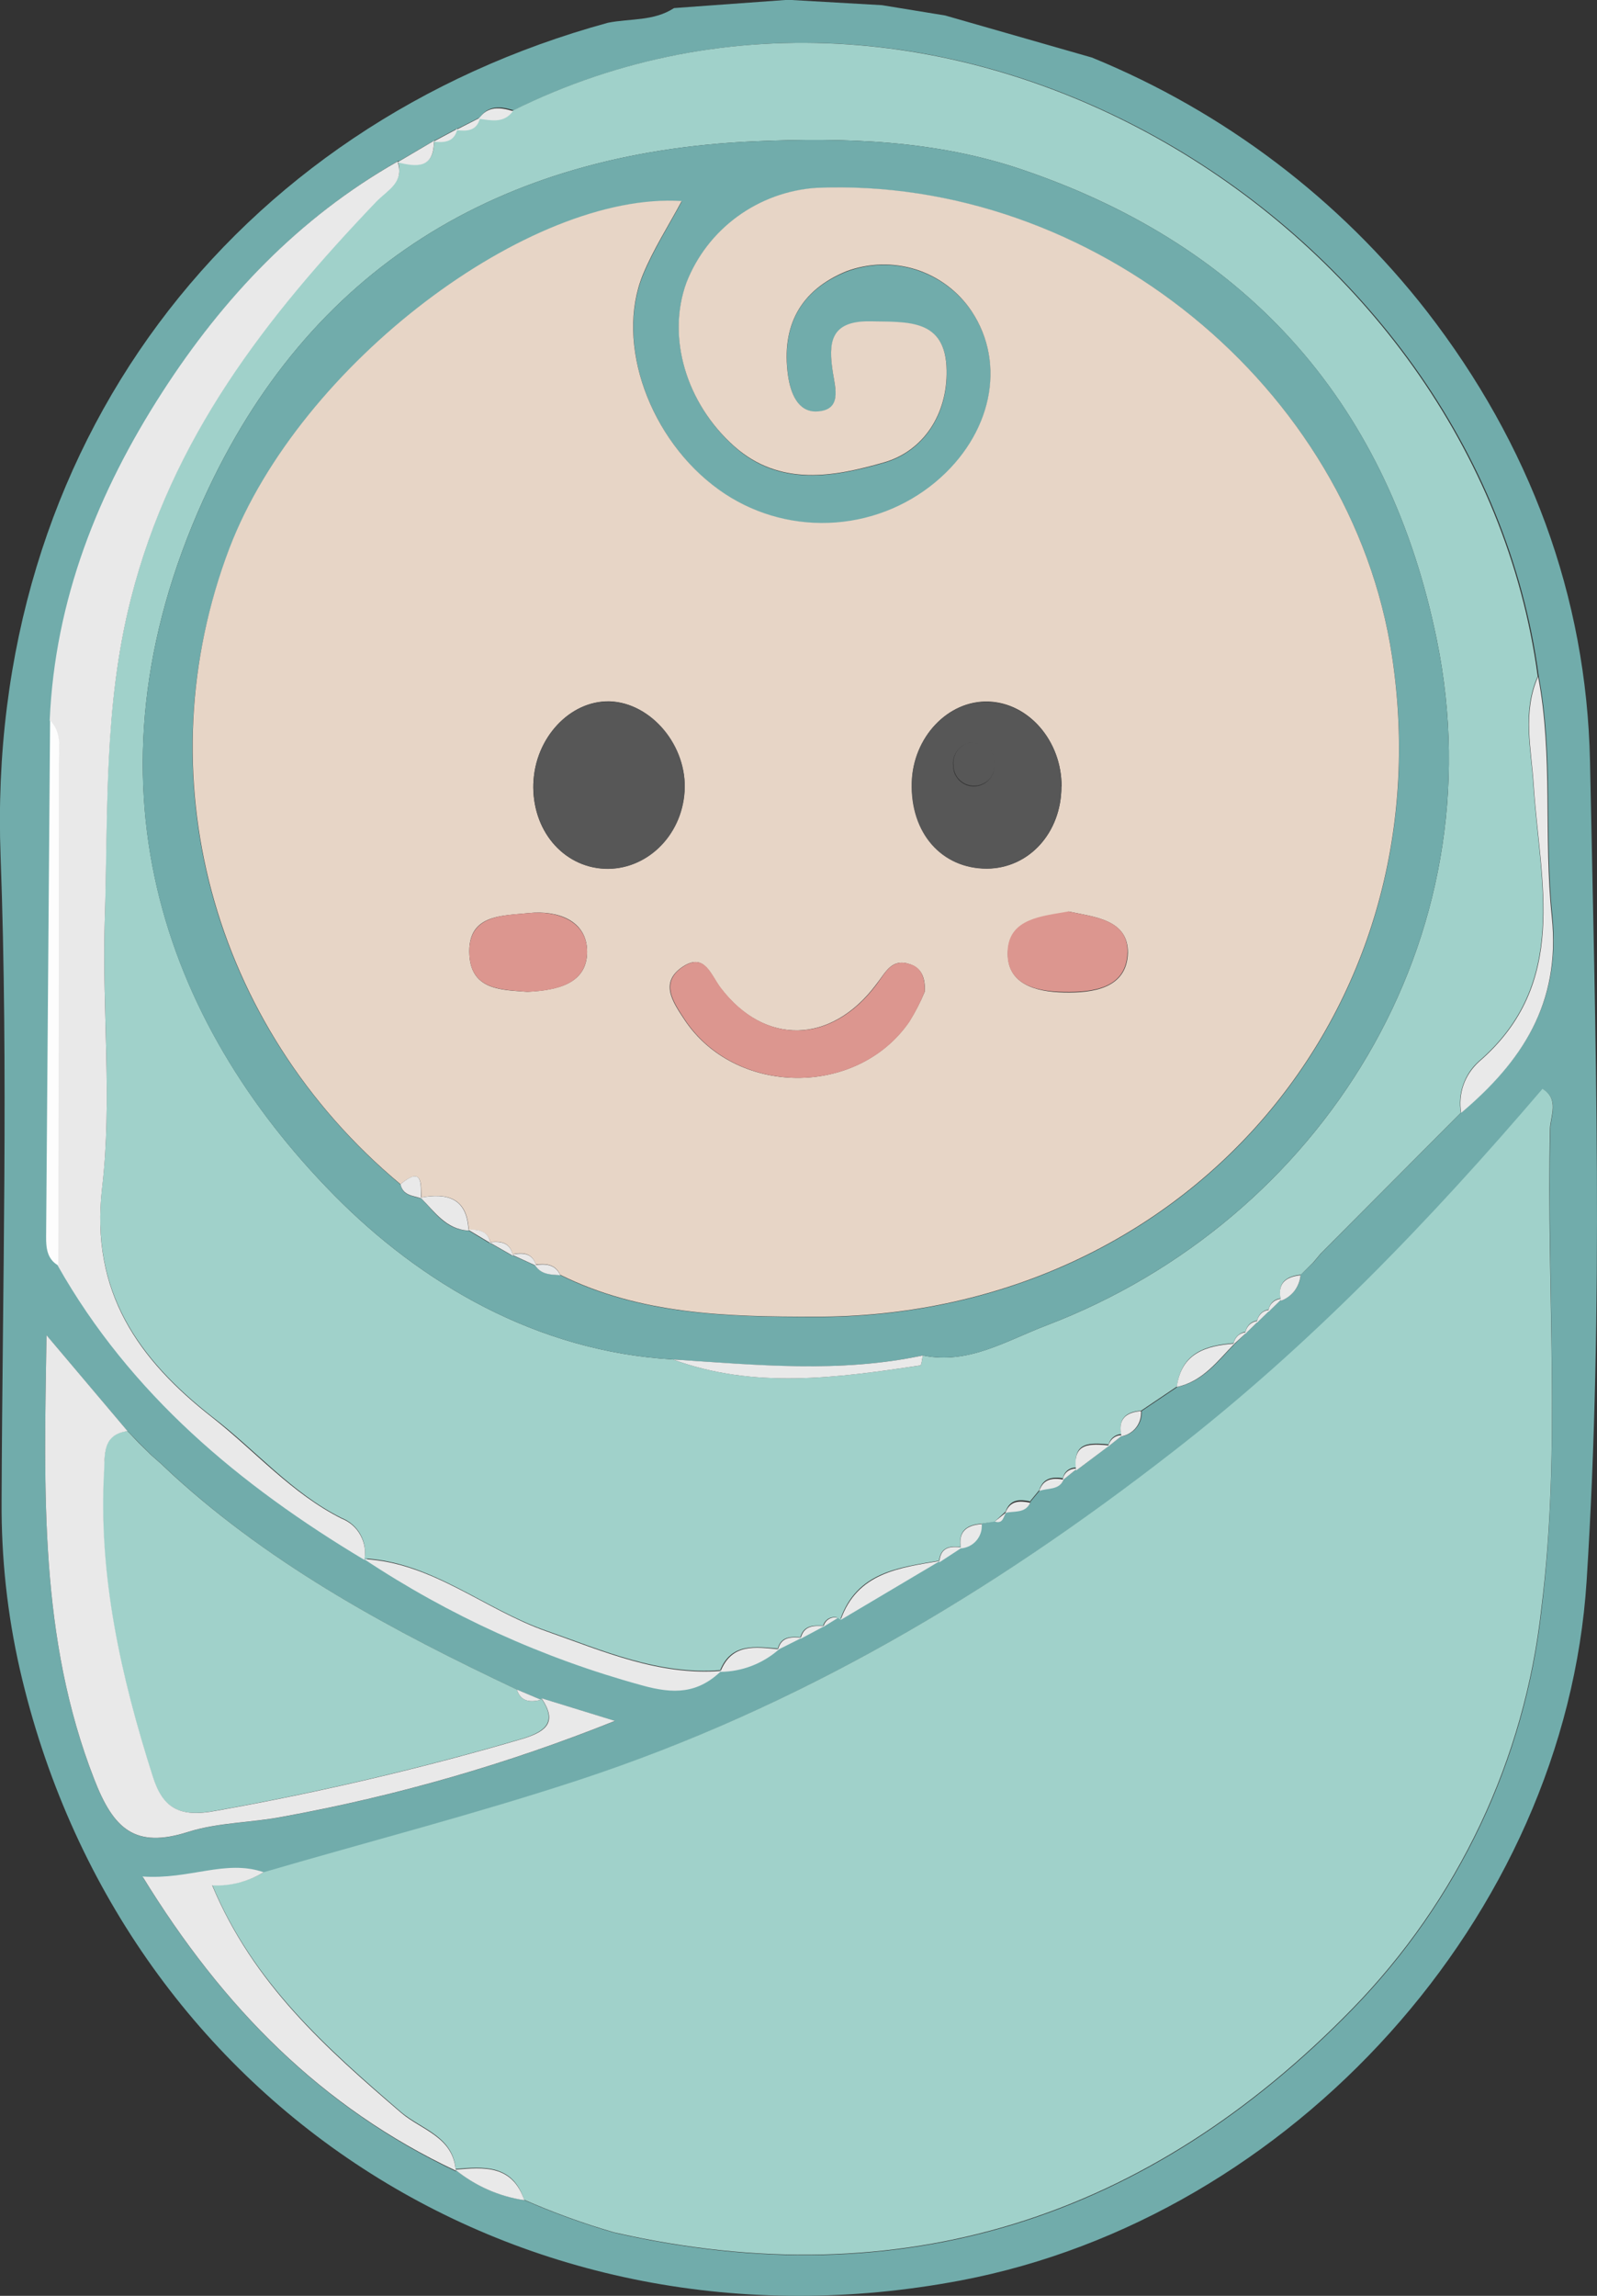 <svg width="16" height="23" viewBox="0 0 16 23" fill="none" xmlns="http://www.w3.org/2000/svg">
<rect x="0" y="0" width="16" height="23" fill="#333333" stroke="none"/>
<g clip-path="url(#clip0_177_1417)">
<path d="M9.469 0.155L10.941 0.577C12.264 1.119 13.421 1.996 14.296 3.12C15.324 4.448 15.895 5.968 15.93 7.629C15.985 10.364 16.07 13.104 15.896 15.838C15.681 19.199 12.943 22.216 9.624 22.846C5.228 23.679 1.194 21.061 0.199 16.724C0.073 16.171 0.012 15.605 0.016 15.037C0.024 12.883 0.085 10.729 0.006 8.581C-0.149 4.459 2.351 1.252 6.091 0.228C6.319 0.183 6.548 0.214 6.753 0.081L7.895 -0.002L8.837 0.052L9.469 0.155ZM1.639 14.687L1.623 14.671L1.518 14.579L1.392 14.454L1.298 14.356L1.277 14.337L0.466 13.377C0.441 14.953 0.393 16.416 0.945 17.828C1.138 18.325 1.353 18.523 1.886 18.353C2.187 18.257 2.522 18.262 2.837 18.2C3.975 17.993 5.088 17.671 6.161 17.241L5.425 17.014V17.031L5.181 16.928C3.952 16.347 2.758 15.71 1.746 14.787L1.639 14.687ZM12.492 13.346L12.476 13.362L12.609 13.234L12.593 13.252L12.726 13.121L12.708 13.142L12.844 13.011L12.835 13.031C12.889 13.01 12.936 12.975 12.971 12.929C13.006 12.883 13.027 12.828 13.031 12.77L13.158 12.649L13.236 12.556L14.64 11.144C15.25 10.63 15.639 10.048 15.553 9.178C15.47 8.384 15.568 7.57 15.416 6.773C14.81 2.239 9.501 -1.049 5.147 1.105C5.017 1.065 4.891 1.051 4.804 1.182L4.82 1.17L4.575 1.294L4.59 1.282L4.349 1.411L4.359 1.402L3.994 1.617V1.61C3.005 2.176 2.247 2.97 1.64 3.916C0.997 4.92 0.565 6.002 0.512 7.204C0.499 8.927 0.485 10.65 0.473 12.373C0.473 12.487 0.473 12.6 0.594 12.667C1.321 13.954 2.42 14.865 3.665 15.614L3.657 15.605C4.509 16.171 5.447 16.598 6.436 16.869C6.764 16.961 7.007 16.946 7.235 16.725L7.225 16.735C7.442 16.733 7.65 16.652 7.813 16.509L7.802 16.517L8.043 16.395L8.028 16.407L8.267 16.28L8.258 16.287L8.402 16.198L8.43 16.217L9.427 15.626L9.419 15.64L9.647 15.492L9.639 15.501C9.696 15.493 9.747 15.464 9.783 15.42C9.819 15.376 9.838 15.321 9.835 15.264L9.965 15.239C10.049 15.266 10.05 15.19 10.079 15.147C10.168 15.126 10.276 15.155 10.328 15.045L10.316 15.054L10.431 14.915L10.418 14.927C10.504 14.896 10.617 14.922 10.662 14.814L10.653 14.822L10.796 14.709L10.788 14.727L11.121 14.475L11.11 14.485L11.251 14.372L11.242 14.389C11.3 14.378 11.352 14.346 11.389 14.299C11.425 14.253 11.442 14.195 11.438 14.136L11.796 13.895C12.057 13.839 12.205 13.633 12.375 13.459L12.364 13.47L12.492 13.346ZM4.561 21.735C4.76 21.897 4.999 22.002 5.253 22.041C5.546 22.169 5.847 22.279 6.155 22.368C9.048 23.027 11.515 22.219 13.55 20.13C14.612 19.04 15.279 17.63 15.445 16.122C15.641 14.523 15.495 12.916 15.532 11.313C15.532 11.185 15.629 11.019 15.457 10.912C14.326 12.235 13.132 13.479 11.756 14.546C9.944 15.951 7.996 17.107 5.809 17.834C4.765 18.174 3.7 18.453 2.645 18.76C2.258 18.63 1.902 18.836 1.432 18.807C2.246 20.13 3.233 21.12 4.569 21.754L4.561 21.735Z" fill="#71ACAB"/>
<path d="M2.642 18.756C3.697 18.448 4.762 18.173 5.806 17.83C7.993 17.109 9.941 15.952 11.753 14.542C13.129 13.474 14.323 12.231 15.454 10.908C15.626 11.014 15.532 11.181 15.529 11.309C15.492 12.912 15.643 14.518 15.442 16.118C15.275 17.625 14.609 19.035 13.547 20.125C11.512 22.214 9.045 23.023 6.152 22.364C5.844 22.275 5.543 22.165 5.25 22.037C5.136 21.682 4.846 21.704 4.558 21.73L4.566 21.741C4.542 21.401 4.223 21.332 4.02 21.161C3.272 20.516 2.536 19.867 2.126 18.883C2.307 18.893 2.487 18.849 2.642 18.756Z" fill="#A0D1CA"/>
<path d="M9.966 15.243L9.835 15.264C9.681 15.275 9.595 15.342 9.627 15.509L9.635 15.5C9.515 15.482 9.418 15.5 9.407 15.649L9.415 15.634C9.006 15.703 8.584 15.747 8.418 16.226L8.389 16.205C8.374 16.201 8.358 16.2 8.342 16.202C8.326 16.204 8.311 16.21 8.297 16.218C8.284 16.227 8.272 16.238 8.263 16.251C8.254 16.264 8.248 16.279 8.246 16.295L8.255 16.288C8.149 16.281 8.046 16.28 8.016 16.415L8.031 16.403C7.926 16.395 7.822 16.39 7.79 16.525L7.8 16.516C7.572 16.497 7.323 16.453 7.212 16.742L7.223 16.732C6.596 16.782 6.043 16.536 5.469 16.335C4.849 16.118 4.327 15.647 3.642 15.612L3.65 15.621C3.667 15.537 3.653 15.449 3.611 15.373C3.57 15.298 3.503 15.239 3.422 15.207C2.921 14.956 2.561 14.527 2.129 14.196C1.39 13.618 0.901 12.938 1.023 11.894C1.126 11.019 1.023 10.121 1.049 9.233C1.08 8.15 1.035 7.079 1.313 5.988C1.723 4.375 2.668 3.17 3.765 2.02C3.88 1.897 4.055 1.826 3.984 1.612V1.62C4.178 1.669 4.352 1.686 4.349 1.405L4.339 1.414C4.453 1.425 4.55 1.419 4.58 1.284L4.565 1.297C4.679 1.31 4.778 1.31 4.81 1.172L4.794 1.185C4.92 1.199 5.049 1.234 5.137 1.108C9.491 -1.052 14.8 2.241 15.406 6.776C15.247 7.134 15.34 7.499 15.363 7.866C15.425 8.833 15.725 9.848 14.814 10.634C14.743 10.698 14.69 10.779 14.659 10.868C14.628 10.958 14.62 11.053 14.636 11.147L13.232 12.558L13.154 12.651L13.032 12.77C12.876 12.787 12.793 12.859 12.836 13.026L12.846 13.007C12.828 13.007 12.81 13.01 12.794 13.016C12.778 13.022 12.763 13.032 12.75 13.044C12.737 13.056 12.727 13.071 12.72 13.087C12.713 13.103 12.71 13.12 12.71 13.137L12.728 13.117C12.693 13.118 12.66 13.132 12.635 13.156C12.61 13.18 12.595 13.213 12.594 13.247L12.61 13.229C12.576 13.23 12.543 13.243 12.518 13.267C12.494 13.291 12.479 13.323 12.478 13.357L12.494 13.341C12.46 13.342 12.428 13.355 12.403 13.378C12.378 13.4 12.362 13.432 12.359 13.465L12.371 13.455C12.084 13.476 11.836 13.55 11.792 13.89L11.433 14.132C11.273 14.144 11.197 14.22 11.238 14.384L11.247 14.367C11.214 14.366 11.181 14.376 11.155 14.397C11.128 14.418 11.111 14.448 11.106 14.481L11.117 14.471C10.928 14.453 10.74 14.437 10.784 14.722L10.792 14.704C10.775 14.702 10.757 14.703 10.741 14.707C10.724 14.712 10.709 14.72 10.696 14.73C10.682 14.741 10.671 14.754 10.663 14.769C10.655 14.784 10.65 14.801 10.649 14.818L10.658 14.81C10.55 14.794 10.454 14.802 10.414 14.923L10.426 14.911L10.312 15.05L10.323 15.041C10.217 15.019 10.12 15.017 10.075 15.143L9.966 15.243ZM9.246 13.579C9.702 13.673 10.082 13.431 10.487 13.277C13.238 12.226 15.008 9.406 14.395 6.409C13.919 4.087 12.545 2.486 10.255 1.704C9.375 1.402 8.466 1.376 7.554 1.416C5.005 1.529 3.09 2.682 2.038 5.004C0.764 7.819 1.635 10.234 3.344 11.97C4.216 12.856 5.378 13.54 6.741 13.619C7.559 13.918 8.389 13.803 9.219 13.679C9.233 13.677 9.237 13.614 9.246 13.579Z" fill="#A0D1CA"/>
<path d="M1.742 14.785C2.755 15.707 3.949 16.345 5.178 16.926C5.219 17.052 5.314 17.055 5.422 17.029V17.012C5.577 17.239 5.484 17.34 5.24 17.416C4.23 17.713 3.203 17.954 2.166 18.139C1.787 18.213 1.627 18.107 1.529 17.799C1.209 16.796 0.977 15.779 1.04 14.714C1.05 14.539 1.04 14.367 1.274 14.336L1.294 14.354L1.388 14.453L1.515 14.578L1.62 14.67L1.636 14.686L1.742 14.785Z" fill="#A0D1CA"/>
<path d="M3.983 1.618C4.055 1.832 3.882 1.902 3.765 2.026C2.668 3.176 1.723 4.381 1.313 5.993C1.034 7.087 1.085 8.155 1.049 9.239C1.023 10.127 1.126 11.024 1.023 11.9C0.901 12.944 1.389 13.624 2.129 14.202C2.561 14.542 2.921 14.961 3.422 15.213C3.503 15.245 3.57 15.303 3.611 15.379C3.653 15.455 3.667 15.542 3.65 15.627C2.4 14.878 1.306 13.966 0.579 12.68C0.579 11.002 0.581 9.324 0.586 7.646C0.586 7.499 0.619 7.341 0.498 7.217C0.55 6.009 0.982 4.927 1.626 3.929C2.237 2.981 2.995 2.181 3.983 1.618Z" fill="#E9E9E9"/>
<path d="M1.278 14.337C1.044 14.369 1.049 14.54 1.044 14.716C0.981 15.78 1.212 16.797 1.532 17.8C1.63 18.107 1.79 18.213 2.169 18.14C3.207 17.955 4.233 17.714 5.244 17.417C5.487 17.341 5.581 17.244 5.425 17.013L6.161 17.24C5.088 17.67 3.975 17.992 2.837 18.199C2.522 18.261 2.188 18.256 1.886 18.352C1.353 18.522 1.138 18.324 0.945 17.827C0.393 16.415 0.441 14.952 0.466 13.376L1.278 14.337Z" fill="#E9E9E9"/>
<path d="M2.642 18.756C2.487 18.851 2.307 18.897 2.126 18.888C2.537 19.872 3.268 20.522 4.02 21.167C4.22 21.338 4.542 21.407 4.566 21.746C3.23 21.116 2.242 20.125 1.428 18.799C1.902 18.832 2.258 18.625 2.642 18.756Z" fill="#E9E9E9"/>
<path d="M14.639 11.149C14.623 11.056 14.631 10.96 14.662 10.87C14.693 10.781 14.747 10.701 14.817 10.637C15.73 9.85 15.428 8.835 15.366 7.868C15.343 7.501 15.252 7.136 15.41 6.778C15.562 7.571 15.463 8.386 15.547 9.182C15.638 10.05 15.249 10.634 14.639 11.149Z" fill="#E9E9E9"/>
<path d="M3.647 15.619C4.332 15.654 4.854 16.125 5.473 16.342C6.044 16.543 6.6 16.789 7.227 16.739C6.991 16.966 6.754 16.975 6.428 16.883C5.439 16.612 4.5 16.185 3.647 15.619Z" fill="#E9E9E9"/>
<path d="M0.502 7.216C0.623 7.34 0.59 7.498 0.59 7.645C0.59 9.323 0.588 11.001 0.584 12.678C0.469 12.613 0.461 12.496 0.462 12.385C0.475 10.663 0.489 8.94 0.502 7.216Z" fill="#FDFDFD"/>
<path d="M8.422 16.229C8.588 15.755 9.01 15.706 9.419 15.637L8.422 16.229Z" fill="#E9E9E9"/>
<path d="M11.79 13.895C11.835 13.555 12.083 13.481 12.369 13.46C12.199 13.633 12.052 13.839 11.79 13.895Z" fill="#E9E9E9"/>
<path d="M4.561 21.736C4.849 21.71 5.132 21.687 5.253 22.042C4.999 22.004 4.76 21.898 4.561 21.736Z" fill="#E9E9E9"/>
<path d="M7.217 16.749C7.331 16.457 7.571 16.501 7.805 16.523C7.643 16.666 7.434 16.747 7.217 16.749Z" fill="#E9E9E9"/>
<path d="M4.348 1.41C4.348 1.691 4.177 1.674 3.982 1.626L4.348 1.41Z" fill="#E9E9E9"/>
<path d="M10.782 14.732C10.739 14.447 10.926 14.463 11.116 14.481L10.782 14.732Z" fill="#E9E9E9"/>
<path d="M9.628 15.512C9.596 15.346 9.682 15.279 9.836 15.268C9.841 15.327 9.822 15.387 9.783 15.433C9.744 15.479 9.688 15.507 9.628 15.512Z" fill="#E9E9E9"/>
<path d="M11.237 14.389C11.196 14.225 11.272 14.149 11.432 14.136C11.436 14.195 11.419 14.253 11.383 14.3C11.347 14.346 11.295 14.378 11.237 14.389Z" fill="#E9E9E9"/>
<path d="M12.835 13.031C12.792 12.863 12.875 12.792 13.03 12.775C13.025 12.831 13.004 12.885 12.97 12.931C12.935 12.976 12.889 13.011 12.835 13.031Z" fill="#E9E9E9"/>
<path d="M5.14 1.113C5.047 1.24 4.918 1.205 4.797 1.19C4.884 1.059 5.01 1.074 5.14 1.113Z" fill="#E9E9E9"/>
<path d="M9.411 15.652C9.419 15.502 9.516 15.485 9.639 15.503L9.411 15.652Z" fill="#E9E9E9"/>
<path d="M4.811 1.178C4.779 1.316 4.675 1.316 4.566 1.303L4.811 1.178Z" fill="#E9E9E9"/>
<path d="M8.021 16.418C8.05 16.283 8.153 16.284 8.259 16.291L8.021 16.418Z" fill="#E9E9E9"/>
<path d="M7.794 16.528C7.826 16.393 7.93 16.399 8.035 16.407L7.794 16.528Z" fill="#E9E9E9"/>
<path d="M4.583 1.29C4.553 1.425 4.452 1.431 4.342 1.419L4.583 1.29Z" fill="#E9E9E9"/>
<path d="M5.422 17.029C5.314 17.055 5.219 17.052 5.178 16.926L5.422 17.029Z" fill="#E9E9E9"/>
<path d="M10.412 14.937C10.452 14.812 10.548 14.804 10.657 14.823C10.611 14.931 10.498 14.905 10.412 14.937Z" fill="#E9E9E9"/>
<path d="M10.073 15.156C10.119 15.031 10.216 15.033 10.322 15.055C10.271 15.164 10.162 15.135 10.073 15.156Z" fill="#E9E9E9"/>
<path d="M12.709 13.142C12.709 13.125 12.712 13.107 12.719 13.091C12.726 13.075 12.736 13.061 12.749 13.049C12.762 13.037 12.777 13.027 12.793 13.021C12.809 13.014 12.827 13.011 12.844 13.012L12.709 13.142Z" fill="#E9E9E9"/>
<path d="M12.593 13.252C12.594 13.217 12.609 13.185 12.634 13.16C12.658 13.136 12.692 13.122 12.727 13.122L12.593 13.252Z" fill="#E9E9E9"/>
<path d="M12.477 13.362C12.478 13.328 12.493 13.296 12.517 13.272C12.542 13.248 12.575 13.234 12.609 13.234L12.477 13.362Z" fill="#E9E9E9"/>
<path d="M12.358 13.47C12.361 13.436 12.377 13.405 12.401 13.382C12.426 13.359 12.459 13.347 12.493 13.346L12.358 13.47Z" fill="#E9E9E9"/>
<path d="M11.104 14.491C11.11 14.458 11.127 14.428 11.153 14.407C11.179 14.386 11.212 14.376 11.246 14.378L11.104 14.491Z" fill="#E9E9E9"/>
<path d="M10.648 14.828C10.649 14.811 10.654 14.794 10.662 14.779C10.67 14.764 10.681 14.751 10.694 14.741C10.708 14.73 10.723 14.722 10.74 14.718C10.756 14.713 10.774 14.712 10.79 14.714L10.648 14.828Z" fill="#E9E9E9"/>
<path d="M9.966 15.243L10.08 15.151C10.052 15.194 10.051 15.27 9.966 15.243Z" fill="#E9E9E9"/>
<path d="M8.25 16.298C8.253 16.282 8.259 16.267 8.268 16.254C8.277 16.241 8.288 16.23 8.302 16.221C8.315 16.213 8.331 16.207 8.346 16.205C8.362 16.203 8.378 16.204 8.394 16.209L8.25 16.298Z" fill="#E9E9E9"/>
<path d="M6.741 13.619C5.377 13.54 4.216 12.856 3.344 11.97C1.632 10.234 0.764 7.819 2.038 5.004C3.089 2.682 5.006 1.528 7.554 1.416C8.467 1.376 9.375 1.402 10.255 1.704C12.545 2.486 13.919 4.084 14.395 6.409C15.008 9.406 13.238 12.226 10.487 13.277C10.081 13.431 9.708 13.673 9.246 13.579C8.413 13.758 7.578 13.677 6.741 13.619ZM5.359 12.673C5.419 12.769 5.518 12.768 5.614 12.775C6.42 13.175 7.289 13.192 8.162 13.194C11.832 13.203 14.486 10.171 13.948 6.582C13.543 3.88 10.944 1.766 8.176 1.885C7.891 1.905 7.618 2.005 7.388 2.173C7.158 2.341 6.981 2.571 6.878 2.835C6.679 3.382 6.878 4.042 7.355 4.472C7.812 4.885 8.363 4.777 8.856 4.637C9.251 4.523 9.493 4.156 9.485 3.715C9.477 3.193 9.097 3.231 8.72 3.223C8.312 3.215 8.301 3.45 8.345 3.733C8.371 3.903 8.437 4.113 8.187 4.125C7.995 4.135 7.921 3.942 7.896 3.766C7.828 3.274 8.01 2.912 8.481 2.722C8.705 2.638 8.951 2.631 9.179 2.704C9.407 2.777 9.604 2.924 9.737 3.122C10.087 3.653 9.938 4.361 9.375 4.833C9.073 5.084 8.696 5.228 8.304 5.242C7.911 5.256 7.524 5.139 7.205 4.911C6.512 4.411 6.161 3.445 6.442 2.757C6.547 2.502 6.698 2.266 6.831 2.018C5.312 1.92 3.008 3.647 2.301 5.495C1.436 7.747 2.105 10.274 4.013 11.867C4.036 11.98 4.135 11.98 4.22 12.008L4.213 11.999C4.353 12.139 4.463 12.321 4.694 12.329L4.686 12.322L4.914 12.46L4.899 12.447L5.135 12.582L5.122 12.57L5.371 12.683L5.359 12.673Z" fill="#71ACAB"/>
<path d="M6.741 13.619C7.578 13.674 8.413 13.758 9.246 13.579C9.237 13.614 9.233 13.678 9.219 13.679C8.389 13.803 7.559 13.919 6.741 13.619Z" fill="#E9E9E9"/>
<path d="M4.012 11.863C2.109 10.276 1.44 7.744 2.299 5.491C3.007 3.643 5.311 1.917 6.83 2.014C6.697 2.263 6.545 2.498 6.44 2.754C6.16 3.443 6.511 4.409 7.204 4.907C7.523 5.136 7.909 5.252 8.302 5.238C8.695 5.224 9.072 5.08 9.373 4.829C9.936 4.358 10.086 3.649 9.735 3.119C9.603 2.921 9.406 2.773 9.178 2.7C8.95 2.628 8.704 2.634 8.479 2.718C8.014 2.909 7.826 3.27 7.895 3.762C7.92 3.938 7.994 4.132 8.186 4.122C8.436 4.109 8.37 3.895 8.344 3.73C8.3 3.443 8.31 3.212 8.719 3.219C9.096 3.227 9.476 3.19 9.484 3.711C9.492 4.152 9.25 4.52 8.855 4.633C8.362 4.774 7.816 4.881 7.354 4.469C6.874 4.039 6.678 3.378 6.877 2.832C6.98 2.568 7.157 2.338 7.387 2.17C7.617 2.002 7.89 1.902 8.175 1.882C10.943 1.763 13.541 3.877 13.947 6.578C14.485 10.167 11.83 13.2 8.161 13.191C7.288 13.191 6.419 13.171 5.613 12.771C5.56 12.658 5.462 12.658 5.358 12.669L5.373 12.681C5.334 12.547 5.235 12.543 5.124 12.567L5.138 12.58C5.113 12.441 5.013 12.431 4.901 12.445L4.916 12.457C4.889 12.328 4.791 12.317 4.688 12.32L4.696 12.327C4.683 12.005 4.487 11.946 4.215 11.997L4.222 12.006C4.216 11.863 4.24 11.678 4.012 11.863ZM5.343 7.846C5.328 8.313 5.633 8.68 6.053 8.702C6.473 8.723 6.83 8.372 6.858 7.927C6.887 7.483 6.528 7.039 6.107 7.026C5.71 7.017 5.359 7.393 5.344 7.848L5.343 7.846ZM10.636 7.878C10.636 7.424 10.309 7.042 9.903 7.028C9.498 7.015 9.149 7.384 9.136 7.838C9.121 8.342 9.439 8.704 9.891 8.701C10.31 8.699 10.634 8.342 10.634 7.88L10.636 7.878ZM9.264 9.936C9.275 9.767 9.21 9.692 9.12 9.661C8.933 9.595 8.877 9.737 8.777 9.864C8.326 10.464 7.661 10.475 7.22 9.899C7.121 9.77 7.061 9.544 6.847 9.68C6.599 9.839 6.742 10.04 6.857 10.215C7.367 10.984 8.588 10.995 9.11 10.234C9.169 10.139 9.221 10.04 9.264 9.936ZM10.707 9.137C10.443 9.185 10.116 9.206 10.098 9.53C10.081 9.855 10.369 9.937 10.661 9.943C10.954 9.949 11.291 9.901 11.3 9.545C11.303 9.211 10.964 9.187 10.704 9.131L10.707 9.137ZM5.284 9.936C5.58 9.921 5.881 9.857 5.882 9.536C5.883 9.215 5.578 9.119 5.303 9.147C5.028 9.176 4.678 9.156 4.703 9.569C4.724 9.927 5.039 9.916 5.284 9.936Z" fill="#E7D5C6"/>
<path d="M4.213 11.998C4.485 11.947 4.681 12.006 4.694 12.328C4.469 12.317 4.354 12.138 4.213 11.998Z" fill="#E9E9E9"/>
<path d="M4.012 11.863C4.24 11.676 4.215 11.863 4.219 12.005C4.135 11.977 4.036 11.977 4.012 11.863Z" fill="#E9E9E9"/>
<path d="M4.686 12.317C4.792 12.317 4.89 12.325 4.914 12.454L4.686 12.317Z" fill="#E9E9E9"/>
<path d="M4.903 12.446C5.017 12.432 5.114 12.446 5.139 12.581L4.903 12.446Z" fill="#E9E9E9"/>
<path d="M5.125 12.568C5.239 12.547 5.335 12.55 5.374 12.682L5.125 12.568Z" fill="#E9E9E9"/>
<path d="M5.359 12.673C5.463 12.66 5.561 12.661 5.614 12.775C5.518 12.77 5.418 12.77 5.359 12.673Z" fill="#E9E9E9"/>
<path d="M5.344 7.848C5.359 7.395 5.71 7.017 6.108 7.028C6.529 7.041 6.889 7.473 6.859 7.93C6.83 8.387 6.465 8.723 6.054 8.704C5.643 8.685 5.329 8.315 5.344 7.848Z" fill="#575757"/>
<path d="M10.634 7.88C10.634 8.342 10.306 8.699 9.888 8.703C9.432 8.703 9.119 8.345 9.134 7.84C9.146 7.387 9.497 7.017 9.901 7.031C10.305 7.044 10.641 7.427 10.634 7.88ZM9.7 7.446C9.652 7.46 9.61 7.49 9.583 7.531C9.555 7.573 9.543 7.623 9.549 7.672C9.549 7.701 9.555 7.729 9.566 7.755C9.578 7.78 9.594 7.804 9.615 7.823C9.636 7.842 9.66 7.857 9.687 7.867C9.714 7.876 9.743 7.88 9.771 7.878C9.799 7.876 9.827 7.868 9.852 7.855C9.877 7.842 9.9 7.824 9.917 7.801C9.935 7.779 9.948 7.754 9.956 7.727C9.963 7.699 9.965 7.671 9.96 7.643C9.957 7.511 9.885 7.442 9.704 7.442L9.7 7.446Z" fill="#575757"/>
<path d="M9.264 9.936C9.222 10.04 9.172 10.139 9.113 10.234C8.592 10.995 7.371 10.984 6.861 10.215C6.747 10.04 6.603 9.839 6.85 9.68C7.065 9.544 7.124 9.77 7.224 9.899C7.664 10.475 8.33 10.466 8.781 9.864C8.877 9.737 8.933 9.595 9.124 9.661C9.207 9.687 9.272 9.762 9.264 9.936Z" fill="#DC968F"/>
<path d="M10.704 9.131C10.964 9.187 11.303 9.211 11.296 9.539C11.288 9.895 10.965 9.943 10.658 9.937C10.351 9.932 10.079 9.85 10.095 9.525C10.111 9.199 10.44 9.179 10.704 9.131Z" fill="#DC968F"/>
<path d="M5.284 9.936C5.035 9.913 4.724 9.925 4.703 9.569C4.678 9.156 5.045 9.173 5.303 9.147C5.561 9.121 5.884 9.214 5.882 9.536C5.88 9.858 5.579 9.924 5.284 9.936Z" fill="#DC968F"/>
<path d="M9.703 7.442C9.885 7.433 9.957 7.508 9.964 7.636C9.968 7.664 9.966 7.693 9.959 7.72C9.951 7.747 9.938 7.773 9.921 7.795C9.903 7.817 9.881 7.835 9.855 7.848C9.83 7.861 9.803 7.869 9.774 7.871C9.746 7.873 9.717 7.869 9.69 7.86C9.664 7.851 9.639 7.836 9.618 7.816C9.597 7.797 9.581 7.774 9.57 7.748C9.558 7.722 9.553 7.694 9.553 7.666C9.547 7.617 9.56 7.568 9.587 7.527C9.615 7.486 9.656 7.456 9.703 7.442Z" fill="#575757"/>
</g>
<defs>
<clipPath id="clip0_177_1417">
<rect width="16" height="23" fill="white"/>
</clipPath>
</defs>
</svg>
